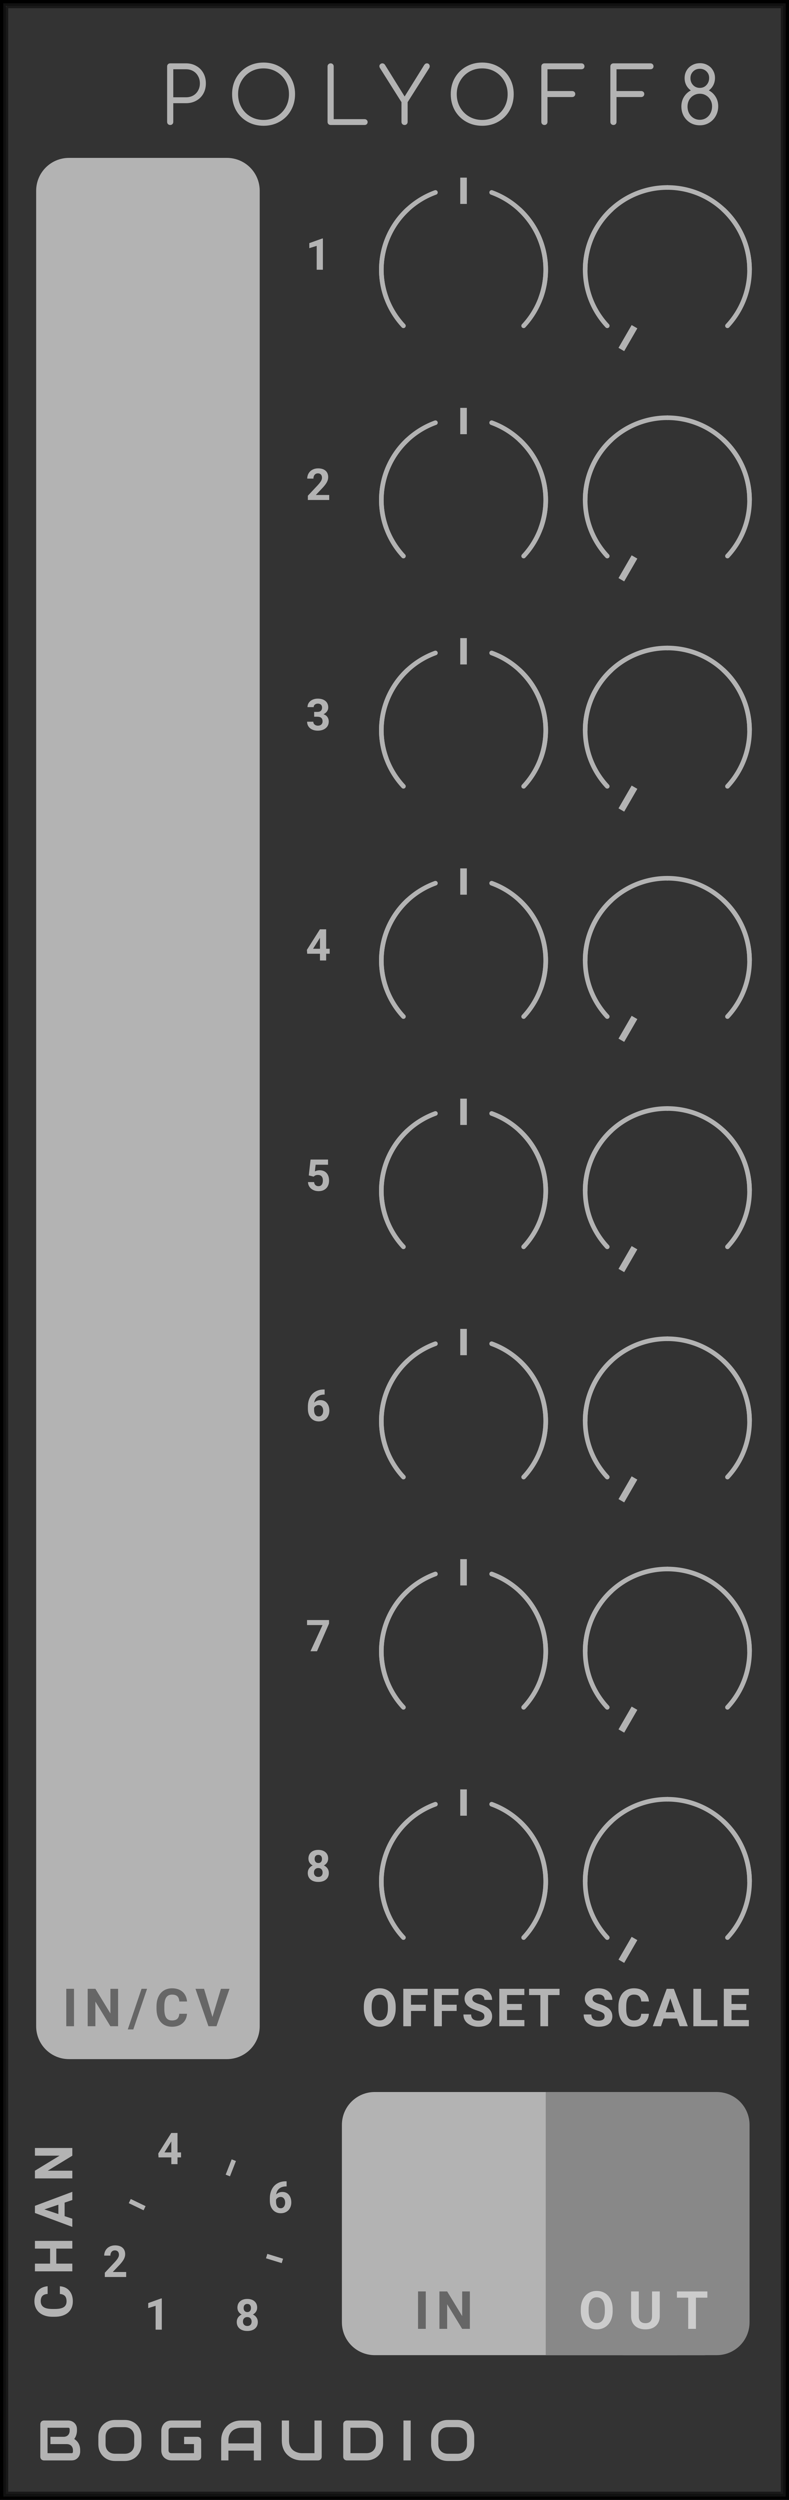 <?xml version="1.0" encoding="UTF-8" standalone="no"?>
<svg xmlns:dc="http://purl.org/dc/elements/1.1/" xmlns:cc="http://creativecommons.org/ns#" xmlns:rdf="http://www.w3.org/1999/02/22-rdf-syntax-ns#" xmlns:svg="http://www.w3.org/2000/svg" xmlns="http://www.w3.org/2000/svg" xmlns:sodipodi="http://sodipodi.sourceforge.net/DTD/sodipodi-0.dtd" xmlns:inkscape="http://www.inkscape.org/namespaces/inkscape" inkscape:version="1.0 (4035a4f, 2020-05-01)" sodipodi:docname="svg_render_PolyOff8-lowcontrast-pp.svg" id="svg49076" viewBox="0 0 120.0 380.0" height="380.0" width="120.0" version="1.1">
  <defs id="defs49080"/>
  <sodipodi:namedview inkscape:current-layer="svg49076" inkscape:window-maximized="0" inkscape:window-y="23" inkscape:window-x="0" inkscape:cy="190" inkscape:cx="60" inkscape:zoom="1.7605263" showgrid="false" id="namedview49078" inkscape:window-height="480" inkscape:window-width="689" inkscape:pageshadow="2" inkscape:pageopacity="0" guidetolerance="10" gridtolerance="10" objecttolerance="10" borderopacity="1" bordercolor="#666666" pagecolor="#ffffff"/>
  
  <path class="module-background background-fill" d="M 0,0 H 120 V 380 H 0 Z" style="fill:#333333" id="rect48688"/>
  <path class="module-border-inner" d="M 1,1 H 119 V 379 H 1 V 1" style="fill:none;stroke:#191919;stroke-width:0.5" id="polyline48690"/>
  <path class="module-border-middle" d="m 0.5,0.5 h 119 v 379 H 0.5 V 0.5" style="fill:none;stroke:#111111;stroke-width:0.8" id="polyline48692"/>
  <path class="module-border-outer" d="M 0,0 H 120 V 380 H 0 V 0" style="fill:none;stroke:#000000;stroke-width:1" id="polyline48694"/>
  <g class="title" style="font-weight:normal;font-size:12px;font-family:Comfortaa, sans-serif;letter-spacing:3px;text-anchor:end;fill:#b3b3b3" id="text48696" transform="translate(110.0 19)" aria-label="POLYOFF8">
    <path id="path49395" style="font-weight:normal;font-size:12px;font-family:Comfortaa, sans-serif;letter-spacing:3px;text-anchor:end;fill:#b3b3b3" d="m -84.113,0 q -0.204,0 -0.336,-0.132 -0.132,-0.132 -0.132,-0.336 v -8.436 q 0,-0.204 0.132,-0.336 0.132,-0.132 0.336,-0.132 h 2.4 q 0.876,0 1.56,0.396 0.696,0.384 1.08,1.08 0.384,0.684 0.384,1.572 0,0.876 -0.384,1.56 -0.384,0.684 -1.08,1.068 -0.684,0.384 -1.56,0.384 h -1.932 v 2.844 q 0,0.204 -0.132,0.336 -0.132,0.132 -0.336,0.132 z m 2.4,-4.212 q 0.612,0 1.092,-0.264 0.48,-0.276 0.744,-0.756 0.276,-0.48 0.276,-1.092 0,-0.624 -0.276,-1.104 -0.264,-0.492 -0.744,-0.768 -0.48,-0.276 -1.092,-0.276 h -1.932 v 4.26 z"/>
    <path id="path49397" style="font-weight:normal;font-size:12px;font-family:Comfortaa, sans-serif;letter-spacing:3px;text-anchor:end;fill:#b3b3b3" d="m -69.913,0.12 q -1.368,0 -2.46,-0.624 -1.092,-0.624 -1.716,-1.716 -0.612,-1.104 -0.612,-2.472 0,-1.368 0.612,-2.46 0.624,-1.092 1.716,-1.716 1.092,-0.624 2.46,-0.624 1.356,0 2.448,0.624 1.104,0.624 1.716,1.716 0.624,1.092 0.624,2.46 0,1.368 -0.624,2.472 -0.612,1.092 -1.716,1.716 -1.092,0.624 -2.448,0.624 z m 0,-0.888 q 1.092,0 1.968,-0.516 0.888,-0.516 1.392,-1.404 0.504,-0.9 0.504,-2.004 0,-1.092 -0.504,-1.98 -0.504,-0.9 -1.392,-1.416 -0.876,-0.516 -1.968,-0.516 -1.104,0 -1.992,0.516 -0.876,0.516 -1.38,1.416 -0.504,0.888 -0.504,1.98 0,1.104 0.504,2.004 0.504,0.888 1.38,1.404 0.888,0.516 1.992,0.516 z"/>
    <path id="path49399" style="font-weight:normal;font-size:12px;font-family:Comfortaa, sans-serif;letter-spacing:3px;text-anchor:end;fill:#b3b3b3" d="m -59.715,0 q -0.192,0 -0.336,-0.132 -0.132,-0.144 -0.132,-0.336 v -8.436 q 0,-0.192 0.132,-0.324 0.144,-0.144 0.336,-0.144 0.204,0 0.336,0.132 0.132,0.132 0.132,0.336 v 8.016 h 4.692 q 0.204,0 0.336,0.132 0.132,0.12 0.132,0.312 0,0.192 -0.132,0.324 -0.132,0.12 -0.336,0.12 z"/>
    <path id="path49401" style="font-weight:normal;font-size:12px;font-family:Comfortaa, sans-serif;letter-spacing:3px;text-anchor:end;fill:#b3b3b3" d="m -45.051,-9.372 q 0.18,0 0.288,0.132 0.12,0.12 0.12,0.3 0,0.168 -0.084,0.3 l -3.276,5.172 v 3 q 0,0.192 -0.132,0.336 -0.132,0.132 -0.336,0.132 -0.192,0 -0.336,-0.132 -0.132,-0.144 -0.132,-0.336 v -3 l -3.264,-5.172 q -0.096,-0.156 -0.096,-0.3 0,-0.18 0.132,-0.3 0.132,-0.132 0.324,-0.132 0.132,0 0.216,0.06 0.096,0.048 0.18,0.168 l 2.988,4.812 2.976,-4.788 q 0.096,-0.132 0.192,-0.192 0.096,-0.06 0.24,-0.06 z"/>
    <path id="path49403" style="font-weight:normal;font-size:12px;font-family:Comfortaa, sans-serif;letter-spacing:3px;text-anchor:end;fill:#b3b3b3" d="m -36.656,0.12 q -1.368,0 -2.46,-0.624 -1.092,-0.624 -1.716,-1.716 -0.612,-1.104 -0.612,-2.472 0,-1.368 0.612,-2.46 0.624,-1.092 1.716,-1.716 1.092,-0.624 2.46,-0.624 1.356,0 2.448,0.624 1.104,0.624 1.716,1.716 0.624,1.092 0.624,2.46 0,1.368 -0.624,2.472 -0.612,1.092 -1.716,1.716 -1.092,0.624 -2.448,0.624 z m 0,-0.888 q 1.092,0 1.968,-0.516 0.888,-0.516 1.392,-1.404 0.504,-0.9 0.504,-2.004 0,-1.092 -0.504,-1.98 -0.504,-0.9 -1.392,-1.416 -0.876,-0.516 -1.968,-0.516 -1.104,0 -1.992,0.516 -0.876,0.516 -1.38,1.416 -0.504,0.888 -0.504,1.98 0,1.104 0.504,2.004 0.504,0.888 1.38,1.404 0.888,0.516 1.992,0.516 z"/>
    <path id="path49405" style="font-weight:normal;font-size:12px;font-family:Comfortaa, sans-serif;letter-spacing:3px;text-anchor:end;fill:#b3b3b3" d="m -27.201,0 q -0.192,0 -0.336,-0.132 -0.132,-0.144 -0.132,-0.336 v -8.436 q 0,-0.204 0.132,-0.336 0.144,-0.132 0.336,-0.132 h 5.628 q 0.204,0 0.336,0.132 0.132,0.132 0.132,0.324 0,0.192 -0.132,0.324 -0.132,0.12 -0.336,0.12 h -5.16 v 3.312 h 3.756 q 0.204,0 0.336,0.132 0.132,0.12 0.132,0.324 0,0.192 -0.132,0.324 -0.132,0.132 -0.336,0.132 h -3.756 v 3.78 q 0,0.192 -0.132,0.336 Q -26.997,0 -27.201,0 Z"/>
    <path id="path49407" style="font-weight:normal;font-size:12px;font-family:Comfortaa, sans-serif;letter-spacing:3px;text-anchor:end;fill:#b3b3b3" d="m -16.701,0 q -0.192,0 -0.336,-0.132 -0.132,-0.144 -0.132,-0.336 v -8.436 q 0,-0.204 0.132,-0.336 0.144,-0.132 0.336,-0.132 h 5.628 q 0.204,0 0.336,0.132 0.132,0.132 0.132,0.324 0,0.192 -0.132,0.324 -0.132,0.12 -0.336,0.12 h -5.16 v 3.312 h 3.756 q 0.204,0 0.336,0.132 0.132,0.12 0.132,0.324 0,0.192 -0.132,0.324 -0.132,0.132 -0.336,0.132 h -3.756 v 3.78 q 0,0.192 -0.132,0.336 Q -16.497,0 -16.701,0 Z"/>
    <path id="path49409" style="font-weight:normal;font-size:12px;font-family:Comfortaa, sans-serif;letter-spacing:3px;text-anchor:end;fill:#b3b3b3" d="m -2.193,-5.256 q 0.66,0.348 1.044,0.984 0.384,0.624 0.384,1.416 0,0.816 -0.372,1.476 -0.36,0.66 -1.008,1.044 -0.636,0.384 -1.416,0.384 -0.792,0 -1.44,-0.372 -0.636,-0.384 -1.008,-1.032 -0.36,-0.66 -0.36,-1.464 0,-0.804 0.384,-1.44 0.396,-0.648 1.056,-0.996 -0.444,-0.312 -0.696,-0.792 -0.252,-0.492 -0.252,-1.08 0,-0.636 0.3,-1.152 0.312,-0.528 0.84,-0.816 0.54,-0.3 1.2,-0.3 0.648,0 1.164,0.3 0.528,0.288 0.816,0.804 0.3,0.504 0.3,1.14 0,0.588 -0.252,1.092 -0.252,0.492 -0.684,0.804 z m -2.796,-1.86 q 0,0.624 0.408,1.056 0.408,0.42 1.02,0.42 0.612,0 1.008,-0.432 0.408,-0.444 0.408,-1.092 0,-0.588 -0.408,-0.984 -0.408,-0.396 -1.008,-0.396 -0.612,0 -1.02,0.408 -0.408,0.408 -0.408,1.02 z m 3.288,4.272 q 0,-0.54 -0.252,-0.972 -0.24,-0.432 -0.672,-0.684 -0.42,-0.252 -0.936,-0.252 -0.528,0 -0.96,0.264 -0.432,0.252 -0.672,0.696 -0.24,0.444 -0.24,0.996 0,0.552 0.24,1.02 0.252,0.456 0.672,0.72 0.432,0.264 0.96,0.264 0.528,0 0.948,-0.264 0.432,-0.276 0.672,-0.744 0.24,-0.48 0.24,-1.044 z"/>
  </g>
  <g class="brand" style="font-weight:bold;font-size:8.667px;font-family:Audiowide, sans-serif;letter-spacing:2px;fill:#b3b3b3" id="text48698" aria-label="BOGAUDIO">
    <path id="path49378" style="font-weight:bold;font-size:8.667px;font-family:Audiowide, sans-serif;letter-spacing:2px;fill:#b3b3b3" d="m 12.195,372.667 q 0,0.203 -0.072,0.436 -0.068,0.233 -0.229,0.432 -0.157,0.199 -0.41,0.334 Q 11.23,374 10.862,374 H 6.685 q -0.118,0 -0.22,-0.042 -0.102,-0.042 -0.178,-0.114 -0.072,-0.076 -0.114,-0.178 -0.042,-0.102 -0.042,-0.22 V 368.486 q 0,-0.114 0.042,-0.216 0.042,-0.102 0.114,-0.178 0.076,-0.076 0.178,-0.118 0.102,-0.042 0.22,-0.042 h 3.682 q 0.203,0 0.436,0.072 0.233,0.072 0.432,0.233 0.203,0.157 0.334,0.41 0.135,0.254 0.135,0.622 v 0.207 q 0,0.292 -0.097,0.631 -0.097,0.334 -0.313,0.635 0.186,0.114 0.347,0.275 0.165,0.161 0.288,0.372 0.123,0.212 0.195,0.478 0.072,0.267 0.072,0.588 z m -1.1,-0.212 q 0,-0.216 -0.068,-0.385 -0.068,-0.173 -0.19,-0.296 -0.123,-0.123 -0.296,-0.186 -0.174,-0.068 -0.389,-0.068 H 7.671 v -1.109 h 1.985 q 0.216,0 0.389,-0.064 0.174,-0.068 0.296,-0.19 0.123,-0.123 0.186,-0.292 0.068,-0.173 0.068,-0.389 v -0.207 q 0,-0.237 -0.229,-0.237 H 7.231 v 3.868 h 3.631 q 0.03,0 0.072,-0.004 0.042,-0.004 0.076,-0.025 0.034,-0.021 0.059,-0.072 0.025,-0.051 0.025,-0.14 z"/>
    <path id="path49380" style="font-weight:bold;font-size:8.667px;font-family:Audiowide, sans-serif;letter-spacing:2px;fill:#b3b3b3" d="m 21.516,371.546 q 0,0.554 -0.19,1.02 -0.19,0.465 -0.529,0.804 -0.339,0.339 -0.804,0.529 -0.461,0.186 -1.007,0.186 h -1.49 q -0.546,0 -1.011,-0.186 -0.465,-0.19 -0.804,-0.529 -0.339,-0.339 -0.533,-0.804 -0.19,-0.466 -0.19,-1.02 v -1.159 q 0,-0.55 0.19,-1.016 0.195,-0.47 0.533,-0.804 0.339,-0.339 0.804,-0.529 0.465,-0.19 1.011,-0.19 h 1.49 q 0.546,0 1.007,0.19 0.465,0.19 0.804,0.529 0.339,0.334 0.529,0.804 0.19,0.466 0.19,1.016 z m -1.1,-1.159 q 0,-0.326 -0.106,-0.588 -0.102,-0.267 -0.292,-0.453 -0.186,-0.19 -0.453,-0.292 -0.262,-0.106 -0.58,-0.106 h -1.49 q -0.322,0 -0.588,0.106 -0.262,0.102 -0.453,0.292 -0.19,0.186 -0.296,0.453 -0.102,0.262 -0.102,0.588 v 1.159 q 0,0.326 0.102,0.592 0.106,0.262 0.296,0.453 0.19,0.186 0.453,0.292 0.267,0.102 0.588,0.102 h 1.481 q 0.322,0 0.584,-0.102 0.267,-0.106 0.457,-0.292 0.19,-0.19 0.292,-0.453 0.106,-0.267 0.106,-0.592 z"/>
    <path id="path49382" style="font-weight:bold;font-size:8.667px;font-family:Audiowide, sans-serif;letter-spacing:2px;fill:#b3b3b3" d="m 30.6,373.446 q 0,0.118 -0.042,0.22 -0.042,0.102 -0.118,0.178 -0.072,0.072 -0.174,0.114 Q 30.164,374 30.045,374 h -3.969 q -0.152,0 -0.33,-0.034 -0.174,-0.038 -0.347,-0.114 -0.169,-0.076 -0.326,-0.195 -0.157,-0.123 -0.279,-0.292 -0.118,-0.173 -0.19,-0.398 -0.072,-0.229 -0.072,-0.512 v -2.979 q 0,-0.152 0.034,-0.326 0.038,-0.178 0.114,-0.347 0.076,-0.173 0.199,-0.33 0.123,-0.157 0.292,-0.275 0.174,-0.123 0.398,-0.195 0.224,-0.072 0.508,-0.072 h 4.473 v 1.1 h -4.473 q -0.216,0 -0.33,0.114 -0.114,0.114 -0.114,0.339 v 2.971 q 0,0.212 0.114,0.33 0.118,0.114 0.33,0.114 h 3.424 v -1.38 H 26.571 v -1.109 h 3.474 q 0.118,0 0.22,0.047 0.102,0.042 0.174,0.118 0.076,0.076 0.118,0.178 0.042,0.097 0.042,0.212 z"/>
    <path id="path49384" style="font-weight:bold;font-size:8.667px;font-family:Audiowide, sans-serif;letter-spacing:2px;fill:#b3b3b3" d="m 39.709,374 h -1.1 v -1.49 h -3.868 V 374 h -1.1 v -3.034 q 0,-0.664 0.229,-1.223 0.229,-0.559 0.635,-0.961 0.406,-0.402 0.961,-0.626 0.554,-0.224 1.21,-0.224 h 2.48 q 0.114,0 0.216,0.042 0.102,0.042 0.178,0.118 0.076,0.076 0.118,0.178 0.042,0.102 0.042,0.216 z m -4.968,-2.59 h 3.868 v -2.378 h -1.934 q -0.051,0 -0.216,0.017 -0.161,0.013 -0.377,0.072 -0.212,0.059 -0.449,0.182 -0.237,0.123 -0.436,0.339 -0.199,0.216 -0.33,0.542 -0.127,0.322 -0.127,0.783 z"/>
    <path id="path49386" style="font-weight:bold;font-size:8.667px;font-family:Audiowide, sans-serif;letter-spacing:2px;fill:#b3b3b3" d="m 48.928,373.446 q 0,0.118 -0.042,0.22 -0.042,0.102 -0.118,0.178 -0.076,0.072 -0.178,0.114 Q 48.488,374 48.374,374 h -2.48 q -0.351,0 -0.711,-0.076 -0.36,-0.076 -0.698,-0.233 -0.334,-0.161 -0.631,-0.406 -0.296,-0.245 -0.521,-0.58 -0.22,-0.339 -0.347,-0.77 -0.127,-0.436 -0.127,-0.969 v -3.034 h 1.1 v 3.034 q 0,0.465 0.127,0.787 0.131,0.322 0.33,0.537 0.199,0.216 0.436,0.339 0.237,0.123 0.449,0.182 0.216,0.059 0.377,0.076 0.165,0.013 0.216,0.013 h 1.934 v -4.968 h 1.1 z"/>
    <path id="path49388" style="font-weight:bold;font-size:8.667px;font-family:Audiowide, sans-serif;letter-spacing:2px;fill:#b3b3b3" d="m 58.266,371.461 q 0,0.554 -0.195,1.02 -0.19,0.466 -0.529,0.804 -0.339,0.334 -0.804,0.525 Q 56.273,374 55.727,374 h -2.971 q -0.118,0 -0.22,-0.042 -0.102,-0.042 -0.178,-0.114 -0.072,-0.076 -0.114,-0.178 -0.042,-0.102 -0.042,-0.22 V 368.486 q 0,-0.114 0.042,-0.216 0.042,-0.102 0.114,-0.178 0.076,-0.076 0.178,-0.118 0.102,-0.042 0.22,-0.042 h 2.971 q 0.546,0 1.011,0.19 0.465,0.19 0.804,0.529 0.339,0.334 0.529,0.804 0.195,0.465 0.195,1.016 z m -1.1,-0.99 q 0,-0.322 -0.106,-0.588 -0.102,-0.267 -0.292,-0.453 -0.19,-0.19 -0.457,-0.292 -0.262,-0.106 -0.584,-0.106 h -2.425 v 3.868 h 2.425 q 0.322,0 0.584,-0.102 0.267,-0.106 0.457,-0.292 0.19,-0.19 0.292,-0.453 0.106,-0.267 0.106,-0.592 z"/>
    <path id="path49390" style="font-weight:bold;font-size:8.667px;font-family:Audiowide, sans-serif;letter-spacing:2px;fill:#b3b3b3" d="M 62.463,374 H 61.362 v -6.068 h 1.1 z"/>
    <path id="path49392" style="font-weight:bold;font-size:8.667px;font-family:Audiowide, sans-serif;letter-spacing:2px;fill:#b3b3b3" d="m 72.126,371.546 q 0,0.554 -0.19,1.02 -0.19,0.465 -0.529,0.804 -0.339,0.339 -0.804,0.529 -0.461,0.186 -1.007,0.186 h -1.49 q -0.546,0 -1.011,-0.186 -0.465,-0.19 -0.804,-0.529 -0.339,-0.339 -0.533,-0.804 -0.19,-0.466 -0.19,-1.02 v -1.159 q 0,-0.55 0.19,-1.016 0.195,-0.47 0.533,-0.804 0.339,-0.339 0.804,-0.529 0.465,-0.19 1.011,-0.19 h 1.49 q 0.546,0 1.007,0.19 0.465,0.19 0.804,0.529 0.339,0.334 0.529,0.804 0.19,0.466 0.19,1.016 z m -1.1,-1.159 q 0,-0.326 -0.106,-0.588 -0.102,-0.267 -0.292,-0.453 -0.186,-0.19 -0.453,-0.292 -0.262,-0.106 -0.58,-0.106 h -1.49 q -0.322,0 -0.588,0.106 -0.262,0.102 -0.453,0.292 -0.19,0.186 -0.296,0.453 -0.102,0.262 -0.102,0.588 v 1.159 q 0,0.326 0.102,0.592 0.106,0.262 0.296,0.453 0.19,0.186 0.453,0.292 0.267,0.102 0.588,0.102 h 1.481 q 0.322,0 0.584,-0.102 0.267,-0.106 0.457,-0.292 0.19,-0.19 0.292,-0.453 0.106,-0.267 0.106,-0.592 z"/>
  </g>
  <path class="background-fill" d="M 26.5,370 H 28 v 2 h -1.5 z" style="fill:#333333" id="rect48700"/>
  <path class="input-background" d="m 10.5,24 h 24 c 2.77,0 5,2.23 5,5 v 279 c 0,2.77 -2.23,5 -5,5 h -24 c -2.77,0 -5,-2.23 -5,-5 V 29 c 0,-2.77 2.23,-5 5,-5 z" style="fill:#b3b3b3" id="rect48704"/>
  <g transform="translate(10.5,29)" id="g48706"/>
  <g transform="translate(10.5,64)" id="g48708"/>
  <g transform="translate(10.5,99)" id="g48710"/>
  <g transform="translate(10.5,134)" id="g48712"/>
  <g transform="translate(10.5,169)" id="g48714"/>
  <g transform="translate(10.5,204)" id="g48716"/>
  <g transform="translate(10.5,239)" id="g48718"/>
  <g transform="translate(10.5,274)" id="g48720"/>
  <g class="input-label" style="font-weight:bold;font-size:8px;font-family:Roboto, sans-serif;letter-spacing:1px;fill:#666666" id="text48722" aria-label="IN/CV">
    <path id="path49365" style="font-weight:bold;font-size:8px;font-family:Roboto, sans-serif;letter-spacing:1px;fill:#666666" d="m 11.254,308 h -1.172 v -5.688 h 1.172 z"/>
    <path id="path49367" style="font-weight:bold;font-size:8px;font-family:Roboto, sans-serif;letter-spacing:1px;fill:#666666" d="m 17.961,308 h -1.172 l -2.281,-3.742 V 308 h -1.172 v -5.688 h 1.172 l 2.285,3.75 v -3.75 h 1.168 z"/>
    <path id="path49369" style="font-weight:bold;font-size:8px;font-family:Roboto, sans-serif;letter-spacing:1px;fill:#666666" d="m 20.273,308.488 h -0.84 l 2.094,-6.176 h 0.84 z"/>
    <path id="path49371" style="font-weight:bold;font-size:8px;font-family:Roboto, sans-serif;letter-spacing:1px;fill:#666666" d="m 28.441,306.105 q -0.066,0.918 -0.68,1.445 -0.609,0.527 -1.609,0.527 -1.094,0 -1.723,-0.734 -0.625,-0.738 -0.625,-2.023 v -0.348 q 0,-0.82 0.289,-1.445 0.289,-0.625 0.824,-0.957 0.539,-0.336 1.25,-0.336 0.984,0 1.586,0.527 0.602,0.527 0.695,1.48 h -1.172 q -0.043,-0.551 -0.309,-0.797 -0.262,-0.25 -0.801,-0.25 -0.586,0 -0.879,0.422 Q 25,304.035 24.992,304.918 v 0.43 q 0,0.922 0.277,1.348 0.281,0.426 0.883,0.426 0.543,0 0.809,-0.246 0.27,-0.25 0.309,-0.77 z"/>
    <path id="path49373" style="font-weight:bold;font-size:8px;font-family:Roboto, sans-serif;letter-spacing:1px;fill:#666666" d="m 32.312,306.59 1.289,-4.277 H 34.906 L 32.926,308 h -1.223 l -1.973,-5.688 h 1.301 z"/>
  </g>
  <g style="font-weight:bold;font-size:6.667px;font-family:Roboto, sans-serif;letter-spacing:1px;fill:#b3b3b3" id="text48726" aria-label="1">
    <path id="path49362" style="font-weight:bold;font-size:6.667px;font-family:Roboto, sans-serif;letter-spacing:1px;fill:#b3b3b3" d="m 49.107,41 h -0.941 v -3.626 l -1.123,0.348 v -0.765 l 1.963,-0.703 h 0.101 z"/>
  </g>
  <g transform="translate(46.8,43)" id="g48728"/>
  <g transform="translate(62.5,33)" id="g48730"/>
  <g transform="translate(50.5,21)" id="g48744">
    <g transform="translate(20,20)" id="g48742">
      <path d="M 0,0 H 4" style="stroke:#b3b3b3;stroke-width:1" transform="rotate(-90,-5,-5)" id="polyline48732"/>
      <path d="M 0,-12.5 A 12.5,12.5 0 0 1 12.5,0" stroke-width="0.7" stroke-linecap="round" stroke="#b3b3b3" fill="none" transform="rotate(20)" id="path48734"/>
      <path d="M 0,-12.5 A 12.5,12.5 0 0 1 12.5,0" stroke-width="0.7" stroke-linecap="round" stroke="#b3b3b3" fill="none" transform="rotate(43)" id="path48736"/>
      <path d="M 0,-12.5 A 12.5,12.5 0 0 0 -12.5,0" stroke-width="0.7" stroke-linecap="round" stroke="#b3b3b3" fill="none" transform="rotate(-20)" id="path48738"/>
      <path d="M 0,-12.5 A 12.5,12.5 0 0 0 -12.5,0" stroke-width="0.7" stroke-linecap="round" stroke="#b3b3b3" fill="none" transform="rotate(-43)" id="path48740"/>
    </g>
  </g>
  <g transform="translate(93.5,33)" id="g48746"/>
  <g transform="translate(81.5,21)" id="g48760">
    <g transform="translate(20,20)" id="g48758">
      <path d="M 0,0 H 4" style="stroke:#b3b3b3;stroke-width:1" transform="rotate(120,-5,2.887)" id="polyline48748"/>
      <path d="M 0,-12.5 A 12.5,12.5 0 0 1 12.5,0" stroke-width="0.7" stroke-linecap="round" stroke="#b3b3b3" fill="none" id="path48750"/>
      <path d="M 0,-12.5 A 12.5,12.5 0 0 1 12.5,0" stroke-width="0.7" stroke-linecap="round" stroke="#b3b3b3" fill="none" transform="rotate(43)" id="path48752"/>
      <path d="M 0,-12.5 A 12.5,12.5 0 0 0 -12.5,0" stroke-width="0.7" stroke-linecap="round" stroke="#b3b3b3" fill="none" id="path48754"/>
      <path d="M 0,-12.5 A 12.5,12.5 0 0 0 -12.5,0" stroke-width="0.7" stroke-linecap="round" stroke="#b3b3b3" fill="none" transform="rotate(-43)" id="path48756"/>
    </g>
  </g>
  <g style="font-weight:bold;font-size:6.667px;font-family:Roboto, sans-serif;letter-spacing:1px;fill:#b3b3b3" id="text48764" aria-label="2">
    <path id="path49357" style="font-weight:bold;font-size:6.667px;font-family:Roboto, sans-serif;letter-spacing:1px;fill:#b3b3b3" d="m 50.071,76 h -3.249 v -0.645 l 1.533,-1.634 q 0.316,-0.345 0.465,-0.602 0.153,-0.257 0.153,-0.488 0,-0.316 -0.16,-0.495 -0.16,-0.182 -0.456,-0.182 -0.319,0 -0.505,0.221 -0.182,0.218 -0.182,0.576 h -0.944 q 0,-0.433 0.205,-0.791 0.208,-0.358 0.586,-0.56 0.378,-0.205 0.856,-0.205 0.732,0 1.136,0.352 0.407,0.352 0.407,0.993 0,0.352 -0.182,0.716 -0.182,0.365 -0.625,0.85 l -1.077,1.136 h 2.038 z"/>
  </g>
  <g transform="translate(46.8,78)" id="g48766"/>
  <g transform="translate(62.5,68)" id="g48768"/>
  <g transform="translate(50.5,56)" id="g48782">
    <g transform="translate(20,20)" id="g48780">
      <path d="M 0,0 H 4" style="stroke:#b3b3b3;stroke-width:1" transform="rotate(-90,-5,-5)" id="polyline48770"/>
      <path d="M 0,-12.5 A 12.5,12.5 0 0 1 12.5,0" stroke-width="0.7" stroke-linecap="round" stroke="#b3b3b3" fill="none" transform="rotate(20)" id="path48772"/>
      <path d="M 0,-12.5 A 12.5,12.5 0 0 1 12.5,0" stroke-width="0.7" stroke-linecap="round" stroke="#b3b3b3" fill="none" transform="rotate(43)" id="path48774"/>
      <path d="M 0,-12.5 A 12.5,12.5 0 0 0 -12.5,0" stroke-width="0.7" stroke-linecap="round" stroke="#b3b3b3" fill="none" transform="rotate(-20)" id="path48776"/>
      <path d="M 0,-12.5 A 12.5,12.5 0 0 0 -12.5,0" stroke-width="0.7" stroke-linecap="round" stroke="#b3b3b3" fill="none" transform="rotate(-43)" id="path48778"/>
    </g>
  </g>
  <g transform="translate(93.5,68)" id="g48784"/>
  <g transform="translate(81.5,56)" id="g48798">
    <g transform="translate(20,20)" id="g48796">
      <path d="M 0,0 H 4" style="stroke:#b3b3b3;stroke-width:1" transform="rotate(120,-5,2.887)" id="polyline48786"/>
      <path d="M 0,-12.5 A 12.5,12.5 0 0 1 12.5,0" stroke-width="0.7" stroke-linecap="round" stroke="#b3b3b3" fill="none" id="path48788"/>
      <path d="M 0,-12.5 A 12.5,12.5 0 0 1 12.5,0" stroke-width="0.7" stroke-linecap="round" stroke="#b3b3b3" fill="none" transform="rotate(43)" id="path48790"/>
      <path d="M 0,-12.5 A 12.5,12.5 0 0 0 -12.5,0" stroke-width="0.7" stroke-linecap="round" stroke="#b3b3b3" fill="none" id="path48792"/>
      <path d="M 0,-12.5 A 12.5,12.5 0 0 0 -12.5,0" stroke-width="0.7" stroke-linecap="round" stroke="#b3b3b3" fill="none" transform="rotate(-43)" id="path48794"/>
    </g>
  </g>
  <g style="font-weight:bold;font-size:6.667px;font-family:Roboto, sans-serif;letter-spacing:1px;fill:#b3b3b3" id="text48802" aria-label="3">
    <path id="path49352" style="font-weight:bold;font-size:6.667px;font-family:Roboto, sans-serif;letter-spacing:1px;fill:#b3b3b3" d="M 47.779,108.214 H 48.281 q 0.358,0 0.531,-0.179 0.173,-0.179 0.173,-0.475 0,-0.286 -0.173,-0.446 -0.169,-0.16 -0.469,-0.16 -0.27,0 -0.452,0.15 -0.182,0.146 -0.182,0.384 h -0.941 q 0,-0.371 0.199,-0.664 0.202,-0.296 0.56,-0.462 0.361,-0.166 0.794,-0.166 0.752,0 1.178,0.361 0.426,0.358 0.426,0.99 0,0.326 -0.199,0.599 -0.199,0.273 -0.521,0.42 0.4,0.143 0.596,0.43 0.199,0.286 0.199,0.677 0,0.632 -0.462,1.012 -0.459,0.381 -1.217,0.381 -0.71,0 -1.162,-0.374 -0.449,-0.374 -0.449,-0.99 h 0.941 q 0,0.267 0.199,0.436 0.202,0.169 0.495,0.169 0.335,0 0.524,-0.176 0.192,-0.179 0.192,-0.472 0,-0.71 -0.781,-0.71 h -0.498 z"/>
  </g>
  <g transform="translate(46.8,113)" id="g48804"/>
  <g transform="translate(62.5,103)" id="g48806"/>
  <g transform="translate(50.5,91)" id="g48820">
    <g transform="translate(20,20)" id="g48818">
      <path d="M 0,0 H 4" style="stroke:#b3b3b3;stroke-width:1" transform="rotate(-90,-5,-5)" id="polyline48808"/>
      <path d="M 0,-12.5 A 12.5,12.5 0 0 1 12.5,0" stroke-width="0.7" stroke-linecap="round" stroke="#b3b3b3" fill="none" transform="rotate(20)" id="path48810"/>
      <path d="M 0,-12.5 A 12.5,12.5 0 0 1 12.5,0" stroke-width="0.7" stroke-linecap="round" stroke="#b3b3b3" fill="none" transform="rotate(43)" id="path48812"/>
      <path d="M 0,-12.5 A 12.5,12.5 0 0 0 -12.5,0" stroke-width="0.7" stroke-linecap="round" stroke="#b3b3b3" fill="none" transform="rotate(-20)" id="path48814"/>
      <path d="M 0,-12.5 A 12.5,12.5 0 0 0 -12.5,0" stroke-width="0.7" stroke-linecap="round" stroke="#b3b3b3" fill="none" transform="rotate(-43)" id="path48816"/>
    </g>
  </g>
  <g transform="translate(93.5,103)" id="g48822"/>
  <g transform="translate(81.5,91)" id="g48836">
    <g transform="translate(20,20)" id="g48834">
      <path d="M 0,0 H 4" style="stroke:#b3b3b3;stroke-width:1" transform="rotate(120,-5,2.887)" id="polyline48824"/>
      <path d="M 0,-12.5 A 12.5,12.5 0 0 1 12.5,0" stroke-width="0.7" stroke-linecap="round" stroke="#b3b3b3" fill="none" id="path48826"/>
      <path d="M 0,-12.5 A 12.5,12.5 0 0 1 12.5,0" stroke-width="0.7" stroke-linecap="round" stroke="#b3b3b3" fill="none" transform="rotate(43)" id="path48828"/>
      <path d="M 0,-12.5 A 12.5,12.5 0 0 0 -12.5,0" stroke-width="0.7" stroke-linecap="round" stroke="#b3b3b3" fill="none" id="path48830"/>
      <path d="M 0,-12.5 A 12.5,12.5 0 0 0 -12.5,0" stroke-width="0.7" stroke-linecap="round" stroke="#b3b3b3" fill="none" transform="rotate(-43)" id="path48832"/>
    </g>
  </g>
  <g style="font-weight:bold;font-size:6.667px;font-family:Roboto, sans-serif;letter-spacing:1px;fill:#b3b3b3" id="text48840" aria-label="4">
    <path id="path49347" style="font-weight:bold;font-size:6.667px;font-family:Roboto, sans-serif;letter-spacing:1px;fill:#b3b3b3" d="m 49.605,144.216 h 0.537 v 0.758 H 49.605 V 146 h -0.941 v -1.025 h -1.943 l -0.042,-0.592 1.976,-3.122 h 0.951 z m -1.989,0 h 1.048 v -1.673 l -0.062,0.107 z"/>
  </g>
  <g transform="translate(46.8,148)" id="g48842"/>
  <g transform="translate(62.5,138)" id="g48844"/>
  <g transform="translate(50.5,126)" id="g48858">
    <g transform="translate(20,20)" id="g48856">
      <path d="M 0,0 H 4" style="stroke:#b3b3b3;stroke-width:1" transform="rotate(-90,-5,-5)" id="polyline48846"/>
      <path d="M 0,-12.5 A 12.5,12.5 0 0 1 12.5,0" stroke-width="0.7" stroke-linecap="round" stroke="#b3b3b3" fill="none" transform="rotate(20)" id="path48848"/>
      <path d="M 0,-12.5 A 12.5,12.5 0 0 1 12.5,0" stroke-width="0.7" stroke-linecap="round" stroke="#b3b3b3" fill="none" transform="rotate(43)" id="path48850"/>
      <path d="M 0,-12.5 A 12.5,12.5 0 0 0 -12.5,0" stroke-width="0.7" stroke-linecap="round" stroke="#b3b3b3" fill="none" transform="rotate(-20)" id="path48852"/>
      <path d="M 0,-12.5 A 12.5,12.5 0 0 0 -12.5,0" stroke-width="0.7" stroke-linecap="round" stroke="#b3b3b3" fill="none" transform="rotate(-43)" id="path48854"/>
    </g>
  </g>
  <g transform="translate(93.5,138)" id="g48860"/>
  <g transform="translate(81.5,126)" id="g48874">
    <g transform="translate(20,20)" id="g48872">
      <path d="M 0,0 H 4" style="stroke:#b3b3b3;stroke-width:1" transform="rotate(120,-5,2.887)" id="polyline48862"/>
      <path d="M 0,-12.5 A 12.5,12.5 0 0 1 12.5,0" stroke-width="0.7" stroke-linecap="round" stroke="#b3b3b3" fill="none" id="path48864"/>
      <path d="M 0,-12.5 A 12.5,12.5 0 0 1 12.5,0" stroke-width="0.7" stroke-linecap="round" stroke="#b3b3b3" fill="none" transform="rotate(43)" id="path48866"/>
      <path d="M 0,-12.5 A 12.5,12.5 0 0 0 -12.5,0" stroke-width="0.7" stroke-linecap="round" stroke="#b3b3b3" fill="none" id="path48868"/>
      <path d="M 0,-12.5 A 12.5,12.5 0 0 0 -12.5,0" stroke-width="0.7" stroke-linecap="round" stroke="#b3b3b3" fill="none" transform="rotate(-43)" id="path48870"/>
    </g>
  </g>
  <g style="font-weight:bold;font-size:6.667px;font-family:Roboto, sans-serif;letter-spacing:1px;fill:#b3b3b3" id="text48878" aria-label="5">
    <path id="path49342" style="font-weight:bold;font-size:6.667px;font-family:Roboto, sans-serif;letter-spacing:1px;fill:#b3b3b3" d="m 46.962,178.669 0.273,-2.409 h 2.656 v 0.785 h -1.885 l -0.117,1.019 q 0.335,-0.179 0.713,-0.179 0.677,0 1.061,0.42 0.384,0.42 0.384,1.175 0,0.459 -0.195,0.824 -0.192,0.361 -0.553,0.563 -0.361,0.199 -0.853,0.199 -0.43,0 -0.798,-0.173 -0.368,-0.176 -0.583,-0.492 -0.212,-0.316 -0.225,-0.719 h 0.931 q 0.029,0.296 0.205,0.462 0.179,0.163 0.465,0.163 0.319,0 0.492,-0.228 0.173,-0.231 0.173,-0.651 0,-0.404 -0.199,-0.618 -0.199,-0.215 -0.563,-0.215 -0.335,0 -0.544,0.176 l -0.091,0.085 z"/>
  </g>
  <g transform="translate(46.8,183)" id="g48880"/>
  <g transform="translate(62.5,173)" id="g48882"/>
  <g transform="translate(50.5,161)" id="g48896">
    <g transform="translate(20,20)" id="g48894">
      <path d="M 0,0 H 4" style="stroke:#b3b3b3;stroke-width:1" transform="rotate(-90,-5,-5)" id="polyline48884"/>
      <path d="M 0,-12.5 A 12.5,12.5 0 0 1 12.5,0" stroke-width="0.7" stroke-linecap="round" stroke="#b3b3b3" fill="none" transform="rotate(20)" id="path48886"/>
      <path d="M 0,-12.5 A 12.5,12.5 0 0 1 12.5,0" stroke-width="0.7" stroke-linecap="round" stroke="#b3b3b3" fill="none" transform="rotate(43)" id="path48888"/>
      <path d="M 0,-12.5 A 12.5,12.5 0 0 0 -12.5,0" stroke-width="0.7" stroke-linecap="round" stroke="#b3b3b3" fill="none" transform="rotate(-20)" id="path48890"/>
      <path d="M 0,-12.5 A 12.5,12.5 0 0 0 -12.5,0" stroke-width="0.7" stroke-linecap="round" stroke="#b3b3b3" fill="none" transform="rotate(-43)" id="path48892"/>
    </g>
  </g>
  <g transform="translate(93.5,173)" id="g48898"/>
  <g transform="translate(81.5,161)" id="g48912">
    <g transform="translate(20,20)" id="g48910">
      <path d="M 0,0 H 4" style="stroke:#b3b3b3;stroke-width:1" transform="rotate(120,-5,2.887)" id="polyline48900"/>
      <path d="M 0,-12.5 A 12.5,12.5 0 0 1 12.5,0" stroke-width="0.7" stroke-linecap="round" stroke="#b3b3b3" fill="none" id="path48902"/>
      <path d="M 0,-12.5 A 12.5,12.5 0 0 1 12.5,0" stroke-width="0.7" stroke-linecap="round" stroke="#b3b3b3" fill="none" transform="rotate(43)" id="path48904"/>
      <path d="M 0,-12.5 A 12.5,12.5 0 0 0 -12.5,0" stroke-width="0.7" stroke-linecap="round" stroke="#b3b3b3" fill="none" id="path48906"/>
      <path d="M 0,-12.5 A 12.5,12.5 0 0 0 -12.5,0" stroke-width="0.7" stroke-linecap="round" stroke="#b3b3b3" fill="none" transform="rotate(-43)" id="path48908"/>
    </g>
  </g>
  <g style="font-weight:bold;font-size:6.667px;font-family:Roboto, sans-serif;letter-spacing:1px;fill:#b3b3b3" id="text48916" aria-label="6">
    <path id="path49337" style="font-weight:bold;font-size:6.667px;font-family:Roboto, sans-serif;letter-spacing:1px;fill:#b3b3b3" d="m 49.374,211.212 v 0.775 h -0.091 q -0.638,0.01 -1.029,0.332 -0.387,0.322 -0.465,0.895 0.378,-0.384 0.954,-0.384 0.618,0 0.983,0.443 0.365,0.443 0.365,1.165 0,0.462 -0.202,0.837 -0.199,0.374 -0.566,0.583 -0.365,0.208 -0.827,0.208 -0.749,0 -1.211,-0.521 -0.459,-0.521 -0.459,-1.39 v -0.339 q 0,-0.771 0.29,-1.361 0.293,-0.592 0.837,-0.915 0.547,-0.326 1.266,-0.329 z m -0.918,2.373 q -0.228,0 -0.413,0.12 -0.186,0.117 -0.273,0.312 v 0.286 q 0,0.472 0.186,0.739 0.186,0.264 0.521,0.264 0.303,0 0.488,-0.238 0.189,-0.241 0.189,-0.622 0,-0.387 -0.189,-0.625 -0.189,-0.238 -0.508,-0.238 z"/>
  </g>
  <g transform="translate(46.8,218)" id="g48918"/>
  <g transform="translate(62.5,208)" id="g48920"/>
  <g transform="translate(50.5,196)" id="g48934">
    <g transform="translate(20,20)" id="g48932">
      <path d="M 0,0 H 4" style="stroke:#b3b3b3;stroke-width:1" transform="rotate(-90,-5,-5)" id="polyline48922"/>
      <path d="M 0,-12.5 A 12.5,12.5 0 0 1 12.5,0" stroke-width="0.7" stroke-linecap="round" stroke="#b3b3b3" fill="none" transform="rotate(20)" id="path48924"/>
      <path d="M 0,-12.5 A 12.5,12.5 0 0 1 12.5,0" stroke-width="0.7" stroke-linecap="round" stroke="#b3b3b3" fill="none" transform="rotate(43)" id="path48926"/>
      <path d="M 0,-12.5 A 12.5,12.5 0 0 0 -12.5,0" stroke-width="0.7" stroke-linecap="round" stroke="#b3b3b3" fill="none" transform="rotate(-20)" id="path48928"/>
      <path d="M 0,-12.5 A 12.5,12.5 0 0 0 -12.5,0" stroke-width="0.7" stroke-linecap="round" stroke="#b3b3b3" fill="none" transform="rotate(-43)" id="path48930"/>
    </g>
  </g>
  <g transform="translate(93.5,208)" id="g48936"/>
  <g transform="translate(81.5,196)" id="g48950">
    <g transform="translate(20,20)" id="g48948">
      <path d="M 0,0 H 4" style="stroke:#b3b3b3;stroke-width:1" transform="rotate(120,-5,2.887)" id="polyline48938"/>
      <path d="M 0,-12.5 A 12.5,12.5 0 0 1 12.5,0" stroke-width="0.7" stroke-linecap="round" stroke="#b3b3b3" fill="none" id="path48940"/>
      <path d="M 0,-12.5 A 12.5,12.5 0 0 1 12.5,0" stroke-width="0.7" stroke-linecap="round" stroke="#b3b3b3" fill="none" transform="rotate(43)" id="path48942"/>
      <path d="M 0,-12.5 A 12.5,12.5 0 0 0 -12.5,0" stroke-width="0.7" stroke-linecap="round" stroke="#b3b3b3" fill="none" id="path48944"/>
      <path d="M 0,-12.5 A 12.5,12.5 0 0 0 -12.5,0" stroke-width="0.7" stroke-linecap="round" stroke="#b3b3b3" fill="none" transform="rotate(-43)" id="path48946"/>
    </g>
  </g>
  <g style="font-weight:bold;font-size:6.667px;font-family:Roboto, sans-serif;letter-spacing:1px;fill:#b3b3b3" id="text48954" aria-label="7">
    <path id="path49332" style="font-weight:bold;font-size:6.667px;font-family:Roboto, sans-serif;letter-spacing:1px;fill:#b3b3b3" d="M 50.045,246.788 48.212,251 h -0.993 l 1.836,-3.978 h -2.357 v -0.762 h 3.346 z"/>
  </g>
  <g transform="translate(46.8,253)" id="g48956"/>
  <g transform="translate(62.5,243)" id="g48958"/>
  <g transform="translate(50.5,231)" id="g48972">
    <g transform="translate(20,20)" id="g48970">
      <path d="M 0,0 H 4" style="stroke:#b3b3b3;stroke-width:1" transform="rotate(-90,-5,-5)" id="polyline48960"/>
      <path d="M 0,-12.5 A 12.5,12.5 0 0 1 12.5,0" stroke-width="0.7" stroke-linecap="round" stroke="#b3b3b3" fill="none" transform="rotate(20)" id="path48962"/>
      <path d="M 0,-12.5 A 12.5,12.5 0 0 1 12.5,0" stroke-width="0.7" stroke-linecap="round" stroke="#b3b3b3" fill="none" transform="rotate(43)" id="path48964"/>
      <path d="M 0,-12.5 A 12.5,12.5 0 0 0 -12.5,0" stroke-width="0.7" stroke-linecap="round" stroke="#b3b3b3" fill="none" transform="rotate(-20)" id="path48966"/>
      <path d="M 0,-12.5 A 12.5,12.5 0 0 0 -12.5,0" stroke-width="0.7" stroke-linecap="round" stroke="#b3b3b3" fill="none" transform="rotate(-43)" id="path48968"/>
    </g>
  </g>
  <g transform="translate(93.5,243)" id="g48974"/>
  <g transform="translate(81.5,231)" id="g48988">
    <g transform="translate(20,20)" id="g48986">
      <path d="M 0,0 H 4" style="stroke:#b3b3b3;stroke-width:1" transform="rotate(120,-5,2.887)" id="polyline48976"/>
      <path d="M 0,-12.5 A 12.5,12.5 0 0 1 12.5,0" stroke-width="0.7" stroke-linecap="round" stroke="#b3b3b3" fill="none" id="path48978"/>
      <path d="M 0,-12.5 A 12.5,12.5 0 0 1 12.5,0" stroke-width="0.7" stroke-linecap="round" stroke="#b3b3b3" fill="none" transform="rotate(43)" id="path48980"/>
      <path d="M 0,-12.5 A 12.5,12.5 0 0 0 -12.5,0" stroke-width="0.7" stroke-linecap="round" stroke="#b3b3b3" fill="none" id="path48982"/>
      <path d="M 0,-12.5 A 12.5,12.5 0 0 0 -12.5,0" stroke-width="0.7" stroke-linecap="round" stroke="#b3b3b3" fill="none" transform="rotate(-43)" id="path48984"/>
    </g>
  </g>
  <g style="font-weight:bold;font-size:6.667px;font-family:Roboto, sans-serif;letter-spacing:1px;fill:#b3b3b3" id="text48992" aria-label="8">
    <path id="path49327" style="font-weight:bold;font-size:6.667px;font-family:Roboto, sans-serif;letter-spacing:1px;fill:#b3b3b3" d="m 49.911,282.52 q 0,0.345 -0.173,0.612 -0.173,0.267 -0.475,0.426 0.345,0.166 0.547,0.459 0.202,0.29 0.202,0.684 0,0.632 -0.43,0.999 -0.43,0.365 -1.169,0.365 -0.739,0 -1.172,-0.368 -0.433,-0.368 -0.433,-0.996 0,-0.394 0.202,-0.687 0.202,-0.293 0.544,-0.456 -0.303,-0.16 -0.475,-0.426 -0.169,-0.267 -0.169,-0.612 0,-0.605 0.404,-0.964 0.404,-0.361 1.097,-0.361 0.69,0 1.094,0.358 0.407,0.355 0.407,0.967 z m -0.843,2.113 q 0,-0.309 -0.179,-0.495 -0.179,-0.186 -0.482,-0.186 -0.299,0 -0.479,0.186 -0.179,0.182 -0.179,0.495 0,0.303 0.176,0.488 0.176,0.186 0.488,0.186 0.306,0 0.479,-0.179 0.176,-0.179 0.176,-0.495 z m -0.098,-2.067 q 0,-0.277 -0.146,-0.443 -0.146,-0.169 -0.413,-0.169 -0.264,0 -0.41,0.163 -0.146,0.163 -0.146,0.449 0,0.283 0.146,0.456 0.146,0.173 0.413,0.173 0.267,0 0.41,-0.173 0.146,-0.173 0.146,-0.456 z"/>
  </g>
  <g transform="translate(46.8,288)" id="g48994"/>
  <g transform="translate(62.5,278)" id="g48996"/>
  <g transform="translate(50.5,266)" id="g49010">
    <g transform="translate(20,20)" id="g49008">
      <path d="M 0,0 H 4" style="stroke:#b3b3b3;stroke-width:1" transform="rotate(-90,-5,-5)" id="polyline48998"/>
      <path d="M 0,-12.5 A 12.5,12.5 0 0 1 12.5,0" stroke-width="0.7" stroke-linecap="round" stroke="#b3b3b3" fill="none" transform="rotate(20)" id="path49000"/>
      <path d="M 0,-12.5 A 12.5,12.5 0 0 1 12.5,0" stroke-width="0.7" stroke-linecap="round" stroke="#b3b3b3" fill="none" transform="rotate(43)" id="path49002"/>
      <path d="M 0,-12.5 A 12.5,12.5 0 0 0 -12.5,0" stroke-width="0.7" stroke-linecap="round" stroke="#b3b3b3" fill="none" transform="rotate(-20)" id="path49004"/>
      <path d="M 0,-12.5 A 12.5,12.5 0 0 0 -12.5,0" stroke-width="0.7" stroke-linecap="round" stroke="#b3b3b3" fill="none" transform="rotate(-43)" id="path49006"/>
    </g>
  </g>
  <g transform="translate(93.5,278)" id="g49012"/>
  <g transform="translate(81.5,266)" id="g49026">
    <g transform="translate(20,20)" id="g49024">
      <path d="M 0,0 H 4" style="stroke:#b3b3b3;stroke-width:1" transform="rotate(120,-5,2.887)" id="polyline49014"/>
      <path d="M 0,-12.5 A 12.5,12.5 0 0 1 12.5,0" stroke-width="0.7" stroke-linecap="round" stroke="#b3b3b3" fill="none" id="path49016"/>
      <path d="M 0,-12.5 A 12.5,12.5 0 0 1 12.5,0" stroke-width="0.7" stroke-linecap="round" stroke="#b3b3b3" fill="none" transform="rotate(43)" id="path49018"/>
      <path d="M 0,-12.5 A 12.5,12.5 0 0 0 -12.5,0" stroke-width="0.7" stroke-linecap="round" stroke="#b3b3b3" fill="none" id="path49020"/>
      <path d="M 0,-12.5 A 12.5,12.5 0 0 0 -12.5,0" stroke-width="0.7" stroke-linecap="round" stroke="#b3b3b3" fill="none" transform="rotate(-43)" id="path49022"/>
    </g>
  </g>
  <g style="font-weight:bold;font-size:8px;font-family:Roboto, sans-serif;letter-spacing:0.3px;fill:#b3b3b3" id="text49030" transform="translate(55 308)" aria-label="OFFSET">
    <path id="path49312" style="font-weight:bold;font-size:8px;font-family:Roboto, sans-serif;letter-spacing:0.3px;fill:#b3b3b3" d="m 5.18,-2.715 q 0,0.84 -0.297,1.473 -0.297,0.633 -0.852,0.977 -0.551,0.344 -1.266,0.344 -0.707,0 -1.262,-0.34 Q 0.949,-0.602 0.645,-1.23 0.34,-1.863 0.336,-2.684 v -0.281 q 0,-0.84 0.301,-1.477 0.305,-0.641 0.855,-0.98 0.555,-0.344 1.266,-0.344 0.711,0 1.262,0.344 0.555,0.34 0.855,0.98 0.305,0.637 0.305,1.473 z m -1.188,-0.258 q 0,-0.895 -0.32,-1.359 -0.32,-0.465 -0.914,-0.465 -0.59,0 -0.91,0.461 -0.32,0.457 -0.324,1.344 v 0.277 q 0,0.871 0.32,1.352 0.32,0.48 0.922,0.48 0.59,0 0.906,-0.461 0.316,-0.465 0.32,-1.352 z"/>
    <path id="path49314" style="font-weight:bold;font-size:8px;font-family:Roboto, sans-serif;letter-spacing:0.3px;fill:#b3b3b3" d="m 9.761,-2.324 h -2.25 V 0 h -1.172 v -5.688 h 3.703 v 0.949 H 7.511 v 1.469 h 2.25 z"/>
    <path id="path49316" style="font-weight:bold;font-size:8px;font-family:Roboto, sans-serif;letter-spacing:0.3px;fill:#b3b3b3" d="m 14.452,-2.324 h -2.25 V 0 h -1.172 v -5.688 h 3.703 v 0.949 h -2.531 v 1.469 h 2.25 z"/>
    <path id="path49318" style="font-weight:bold;font-size:8px;font-family:Roboto, sans-serif;letter-spacing:0.3px;fill:#b3b3b3" d="m 18.67,-1.492 q 0,-0.332 -0.234,-0.508 -0.234,-0.18 -0.844,-0.375 -0.609,-0.199 -0.965,-0.391 -0.969,-0.523 -0.969,-1.41 0,-0.461 0.258,-0.82 0.262,-0.363 0.746,-0.566 0.488,-0.203 1.094,-0.203 0.609,0 1.086,0.223 0.477,0.219 0.738,0.621 0.266,0.402 0.266,0.914 h -1.172 q 0,-0.391 -0.246,-0.605 -0.246,-0.219 -0.691,-0.219 -0.43,0 -0.668,0.184 -0.238,0.18 -0.238,0.477 0,0.277 0.277,0.465 0.281,0.188 0.824,0.352 1,0.301 1.457,0.746 0.457,0.445 0.457,1.109 0,0.738 -0.559,1.16 -0.559,0.418 -1.504,0.418 -0.656,0 -1.195,-0.238 -0.539,-0.242 -0.824,-0.66 -0.281,-0.418 -0.281,-0.969 h 1.176 q 0,0.941 1.125,0.941 0.418,0 0.652,-0.168 0.234,-0.172 0.234,-0.477 z"/>
    <path id="path49320" style="font-weight:bold;font-size:8px;font-family:Roboto, sans-serif;letter-spacing:0.3px;fill:#b3b3b3" d="m 24.364,-2.465 h -2.25 v 1.523 h 2.641 V 0 h -3.812 v -5.688 h 3.805 v 0.949 h -2.633 v 1.355 h 2.25 z"/>
    <path id="path49322" style="font-weight:bold;font-size:8px;font-family:Roboto, sans-serif;letter-spacing:0.3px;fill:#b3b3b3" d="M 30.102,-4.738 H 28.359 V 0 H 27.188 V -4.738 H 25.469 V -5.688 h 4.633 z"/>
  </g>
  <g style="font-weight:bold;font-size:8px;font-family:Roboto, sans-serif;letter-spacing:0.3px;fill:#b3b3b3" id="text49032" transform="translate(88.5 308)" aria-label="SCALE">
    <path id="path49301" style="font-weight:bold;font-size:8px;font-family:Roboto, sans-serif;letter-spacing:0.3px;fill:#b3b3b3" d="m 3.457,-1.492 q 0,-0.332 -0.234,-0.508 -0.234,-0.18 -0.844,-0.375 -0.609,-0.199 -0.965,-0.391 -0.969,-0.523 -0.969,-1.41 0,-0.461 0.258,-0.82 Q 0.965,-5.359 1.449,-5.562 1.938,-5.766 2.543,-5.766 q 0.609,0 1.086,0.223 0.477,0.219 0.738,0.621 0.266,0.402 0.266,0.914 h -1.172 q 0,-0.391 -0.246,-0.605 -0.246,-0.219 -0.691,-0.219 -0.43,0 -0.668,0.184 -0.238,0.18 -0.238,0.477 0,0.277 0.277,0.465 0.281,0.188 0.824,0.352 1,0.301 1.457,0.746 0.457,0.445 0.457,1.109 0,0.738 -0.559,1.16 Q 3.516,0.078 2.57,0.078 q -0.656,0 -1.195,-0.238 -0.539,-0.242 -0.824,-0.66 -0.281,-0.418 -0.281,-0.969 H 1.445 q 0,0.941 1.125,0.941 0.418,0 0.652,-0.168 0.234,-0.172 0.234,-0.477 z"/>
    <path id="path49303" style="font-weight:bold;font-size:8px;font-family:Roboto, sans-serif;letter-spacing:0.3px;fill:#b3b3b3" d="m 10.195,-1.895 q -0.066,0.918 -0.68,1.445 -0.609,0.527 -1.609,0.527 -1.094,0 -1.723,-0.734 -0.625,-0.738 -0.625,-2.023 v -0.348 q 0,-0.82 0.289,-1.445 0.289,-0.625 0.824,-0.957 0.539,-0.336 1.25,-0.336 0.984,0 1.586,0.527 0.602,0.527 0.695,1.48 H 9.03 q -0.043,-0.551 -0.309,-0.797 -0.262,-0.25 -0.801,-0.25 -0.586,0 -0.879,0.422 -0.289,0.418 -0.297,1.301 v 0.43 q 0,0.922 0.277,1.348 0.281,0.426 0.883,0.426 0.543,0 0.809,-0.246 0.27,-0.25 0.309,-0.77 z"/>
    <path id="path49305" style="font-weight:bold;font-size:8px;font-family:Roboto, sans-serif;letter-spacing:0.3px;fill:#b3b3b3" d="M 14.475,-1.172 H 12.42 L 12.03,0 h -1.246 l 2.117,-5.688 h 1.086 L 16.116,0 h -1.246 z m -1.738,-0.949 h 1.422 L 13.444,-4.25 Z"/>
    <path id="path49307" style="font-weight:bold;font-size:8px;font-family:Roboto, sans-serif;letter-spacing:0.3px;fill:#b3b3b3" d="m 18.127,-0.941 h 2.488 V 0 h -3.66 v -5.688 h 1.172 z"/>
    <path id="path49309" style="font-weight:bold;font-size:8px;font-family:Roboto, sans-serif;letter-spacing:0.3px;fill:#b3b3b3" d="m 25.005,-2.465 h -2.25 v 1.523 h 2.641 V 0 h -3.812 v -5.688 h 3.805 v 0.949 h -2.633 v 1.355 h 2.25 z"/>
  </g>
  <g style="font-weight:bold;font-size:8px;font-family:Roboto, sans-serif;letter-spacing:1.5px;fill:#b3b3b3" id="text49034" transform="rotate(-90)" aria-label="CHAN">
    <path id="path49292" style="font-weight:bold;font-size:8px;font-family:Roboto, sans-serif;letter-spacing:1.5px;fill:#b3b3b3" d="m -347.527,9.105 q -0.066,0.918 -0.68,1.445 -0.609,0.527 -1.609,0.527 -1.094,0 -1.723,-0.734 -0.625,-0.738 -0.625,-2.023 V 7.973 q 0,-0.82 0.289,-1.445 0.289,-0.625 0.824,-0.957 0.539,-0.336 1.25,-0.336 0.984,0 1.586,0.527 0.602,0.527 0.695,1.48 h -1.172 q -0.043,-0.551 -0.309,-0.797 -0.262,-0.25 -0.801,-0.25 -0.586,0 -0.879,0.422 -0.289,0.418 -0.297,1.301 v 0.43 q 0,0.922 0.277,1.348 0.281,0.426 0.883,0.426 0.543,0 0.809,-0.246 0.27,-0.25 0.309,-0.77 z"/>
    <path id="path49294" style="font-weight:bold;font-size:8px;font-family:Roboto, sans-serif;letter-spacing:1.5px;fill:#b3b3b3" d="m -340.629,11 h -1.172 V 8.562 h -2.285 V 11 h -1.172 V 5.312 h 1.172 v 2.305 h 2.285 V 5.312 h 1.172 z"/>
    <path id="path49296" style="font-weight:bold;font-size:8px;font-family:Roboto, sans-serif;letter-spacing:1.5px;fill:#b3b3b3" d="m -334.812,9.828 h -2.055 L -337.258,11 h -1.246 l 2.117,-5.688 h 1.086 L -333.172,11 h -1.246 z m -1.738,-0.949 h 1.422 L -335.844,6.75 Z"/>
    <path id="path49298" style="font-weight:bold;font-size:8px;font-family:Roboto, sans-serif;letter-spacing:1.5px;fill:#b3b3b3" d="m -326.508,11 h -1.172 l -2.281,-3.742 V 11 h -1.172 V 5.312 h 1.172 l 2.285,3.75 v -3.75 h 1.168 z"/>
  </g>
  <g transform="translate(23,332)" id="g49036"/>
  <g transform="translate(11,320)" id="g49056">
    <g transform="translate(20,20)" id="g49054">
      <g style="font-weight:bold;font-size:6.667px;font-family:Roboto, sans-serif;fill:#b3b3b3" id="text49038" transform="translate(-9,14.124)" aria-label="1">
        <path id="path49274" style="font-weight:bold;font-size:6.667px;font-family:Roboto, sans-serif;fill:#b3b3b3" d="M 2.607,0 H 1.667 V -3.626 L 0.544,-3.278 V -4.043 L 2.507,-4.746 h 0.101 z"/>
      </g>
      <g style="font-weight:bold;font-size:6.667px;font-family:Roboto, sans-serif;fill:#b3b3b3" id="text49040" transform="translate(-15.381,6.117)" aria-label="2">
        <path id="path49277" style="font-weight:bold;font-size:6.667px;font-family:Roboto, sans-serif;fill:#b3b3b3" d="M 3.571,0 H 0.322 V -0.645 L 1.855,-2.279 q 0.316,-0.345 0.465,-0.602 0.153,-0.257 0.153,-0.488 0,-0.316 -0.16,-0.495 -0.16,-0.182 -0.456,-0.182 -0.319,0 -0.505,0.221 -0.182,0.218 -0.182,0.576 H 0.228 q 0,-0.433 0.205,-0.791 0.208,-0.358 0.586,-0.56 0.378,-0.205 0.856,-0.205 0.732,0 1.136,0.352 0.407,0.352 0.407,0.993 0,0.352 -0.182,0.716 -0.182,0.365 -0.625,0.85 l -1.077,1.136 h 2.038 z"/>
      </g>
      <path d="M 0,0 H 2.5" style="stroke:#b3b3b3;stroke-width:0.7" transform="rotate(-154.3,-5,-1.141)" id="polyline49042"/>
      <g style="font-weight:bold;font-size:6.667px;font-family:Roboto, sans-serif;fill:#b3b3b3" id="text49044" transform="translate(-7.108,-11.035)" aria-label="4">
        <path id="path49281" style="font-weight:bold;font-size:6.667px;font-family:Roboto, sans-serif;fill:#b3b3b3" d="m 3.105,-1.784 h 0.537 v 0.758 H 3.105 V 0 H 2.165 V -1.025 H 0.221 L 0.179,-1.618 2.155,-4.74 h 0.951 z m -1.989,0 h 1.048 v -1.673 l -0.062,0.107 z"/>
      </g>
      <path d="M 0,0 H 2.5" style="stroke:#b3b3b3;stroke-width:0.7" transform="rotate(-68.6,-5,-7.33)" id="polyline49046"/>
      <g style="font-weight:bold;font-size:6.667px;font-family:Roboto, sans-serif;fill:#b3b3b3" id="text49048" transform="translate(9.714,-3.638)" aria-label="6">
        <path id="path49285" style="font-weight:bold;font-size:6.667px;font-family:Roboto, sans-serif;fill:#b3b3b3" d="m 2.874,-4.788 v 0.775 h -0.091 q -0.638,0.01 -1.029,0.332 -0.387,0.322 -0.465,0.895 0.378,-0.384 0.954,-0.384 0.618,0 0.983,0.443 0.365,0.443 0.365,1.165 0,0.462 -0.202,0.837 Q 3.19,-0.352 2.822,-0.143 2.458,0.065 1.995,0.065 q -0.749,0 -1.211,-0.521 Q 0.326,-0.977 0.326,-1.846 v -0.339 q 0,-0.771 0.29,-1.361 0.293,-0.592 0.837,-0.915 0.547,-0.326 1.266,-0.329 z m -0.918,2.373 q -0.228,0 -0.413,0.12 -0.186,0.117 -0.273,0.313 v 0.286 q 0,0.472 0.186,0.739 0.186,0.264 0.521,0.264 0.303,0 0.488,-0.238 0.189,-0.241 0.189,-0.622 0,-0.387 -0.189,-0.625 -0.189,-0.238 -0.508,-0.238 z"/>
      </g>
      <path d="M 0,0 H 2.5" style="stroke:#b3b3b3;stroke-width:0.7" transform="rotate(17.1,-5,33.257)" id="polyline49050"/>
      <g style="font-weight:bold;font-size:6.667px;font-family:Roboto, sans-serif;fill:#b3b3b3" id="text49052" transform="translate(4.7,14.258)" aria-label="8">
        <path id="path49289" style="font-weight:bold;font-size:6.667px;font-family:Roboto, sans-serif;fill:#b3b3b3" d="m 3.411,-3.48 q 0,0.345 -0.173,0.612 -0.173,0.267 -0.475,0.426 0.345,0.166 0.547,0.459 0.202,0.29 0.202,0.684 0,0.632 -0.43,0.999 -0.43,0.365 -1.169,0.365 -0.739,0 -1.172,-0.368 -0.433,-0.368 -0.433,-0.996 0,-0.394 0.202,-0.687 Q 0.713,-2.279 1.055,-2.441 0.752,-2.601 0.579,-2.868 0.41,-3.135 0.41,-3.48 q 0,-0.605 0.404,-0.964 0.404,-0.361 1.097,-0.361 0.69,0 1.094,0.358 0.407,0.355 0.407,0.967 z m -0.843,2.113 q 0,-0.309 -0.179,-0.495 Q 2.21,-2.048 1.908,-2.048 q -0.299,0 -0.479,0.186 -0.179,0.182 -0.179,0.495 0,0.303 0.176,0.488 0.176,0.186 0.488,0.186 0.306,0 0.479,-0.179 0.176,-0.179 0.176,-0.495 z m -0.098,-2.067 q 0,-0.277 -0.146,-0.443 -0.146,-0.169 -0.413,-0.169 -0.264,0 -0.41,0.163 -0.146,0.163 -0.146,0.449 0,0.283 0.146,0.456 0.146,0.173 0.413,0.173 0.267,0 0.41,-0.173 0.146,-0.173 0.146,-0.456 z"/>
      </g>
    </g>
  </g>
  <path class="input-background" d="m 57,318 h 50 c 2.77,0 5,2.23 5,5 v 30 c 0,2.77 -2.23,5 -5,5 H 57 c -2.77,0 -5,-2.23 -5,-5 v -30 c 0,-2.77 2.23,-5 5,-5 z" style="fill:#b3b3b3" id="rect49060"/>
  <path class="output-background" d="m 95,318 h 14 c 2.77,0 5,2.23 5,5 v 30 c 0,2.77 -2.23,5 -5,5 H 95 c -2.77,0 -5,-2.23 -5,-5 v -30 c 0,-2.77 2.23,-5 5,-5 z" style="fill:#888888" id="rect49062"/>
  <path class="output-background-filler" d="m 83,318 h 20 v 40 H 83 Z" style="fill:#888888" id="rect49064"/>
  <g transform="translate(55.5,322)" id="g49066"/>
  <g class="input-label" style="font-weight:bold;font-size:8px;font-family:Roboto, sans-serif;letter-spacing:1px;fill:#666666" id="text49068" aria-label="IN">
    <path id="path49266" style="font-weight:bold;font-size:8px;font-family:Roboto, sans-serif;letter-spacing:1px;fill:#666666" d="m 64.754,354 h -1.172 v -5.688 h 1.172 z"/>
    <path id="path49268" style="font-weight:bold;font-size:8px;font-family:Roboto, sans-serif;letter-spacing:1px;fill:#666666" d="m 71.461,354 h -1.172 l -2.281,-3.742 V 354 h -1.172 v -5.688 h 1.172 l 2.285,3.75 v -3.75 h 1.168 z"/>
  </g>
  <g transform="translate(86.5,322)" id="g49070"/>
  <g class="output-label" style="font-weight:bold;font-size:8px;font-family:Roboto, sans-serif;letter-spacing:2px;fill:#cccccc" id="text49072" aria-label="OUT">
    <path id="path49259" style="font-weight:bold;font-size:8px;font-family:Roboto, sans-serif;letter-spacing:2px;fill:#cccccc" d="m 93.18,351.285 q 0,0.84 -0.297,1.473 -0.297,0.633 -0.852,0.977 -0.551,0.344 -1.266,0.344 -0.707,0 -1.262,-0.34 -0.555,-0.34 -0.859,-0.969 -0.305,-0.633 -0.309,-1.453 v -0.281 q 0,-0.84 0.301,-1.477 0.305,-0.641 0.855,-0.98 0.555,-0.344 1.266,-0.344 0.711,0 1.262,0.344 0.555,0.34 0.855,0.98 0.305,0.637 0.305,1.473 z m -1.188,-0.258 q 0,-0.895 -0.32,-1.359 -0.32,-0.465 -0.914,-0.465 -0.59,0 -0.91,0.461 -0.32,0.457 -0.324,1.344 v 0.277 q 0,0.871 0.32,1.352 0.32,0.48 0.922,0.48 0.59,0 0.906,-0.461 0.316,-0.465 0.32,-1.352 z"/>
    <path id="path49261" style="font-weight:bold;font-size:8px;font-family:Roboto, sans-serif;letter-spacing:2px;fill:#cccccc" d="m 100.344,348.312 v 3.746 q 0,0.934 -0.586,1.477 -0.582,0.543 -1.594,0.543 -0.996,0 -1.582,-0.527 -0.586,-0.527 -0.598,-1.449 v -3.789 h 1.172 v 3.754 q 0,0.559 0.266,0.816 0.27,0.254 0.742,0.254 0.988,0 1.004,-1.039 v -3.785 z"/>
    <path id="path49263" style="font-weight:bold;font-size:8px;font-family:Roboto, sans-serif;letter-spacing:2px;fill:#cccccc" d="m 107.586,349.262 h -1.742 V 354 h -1.172 v -4.738 h -1.719 v -0.949 h 4.633 z"/>
  </g>
</svg>
